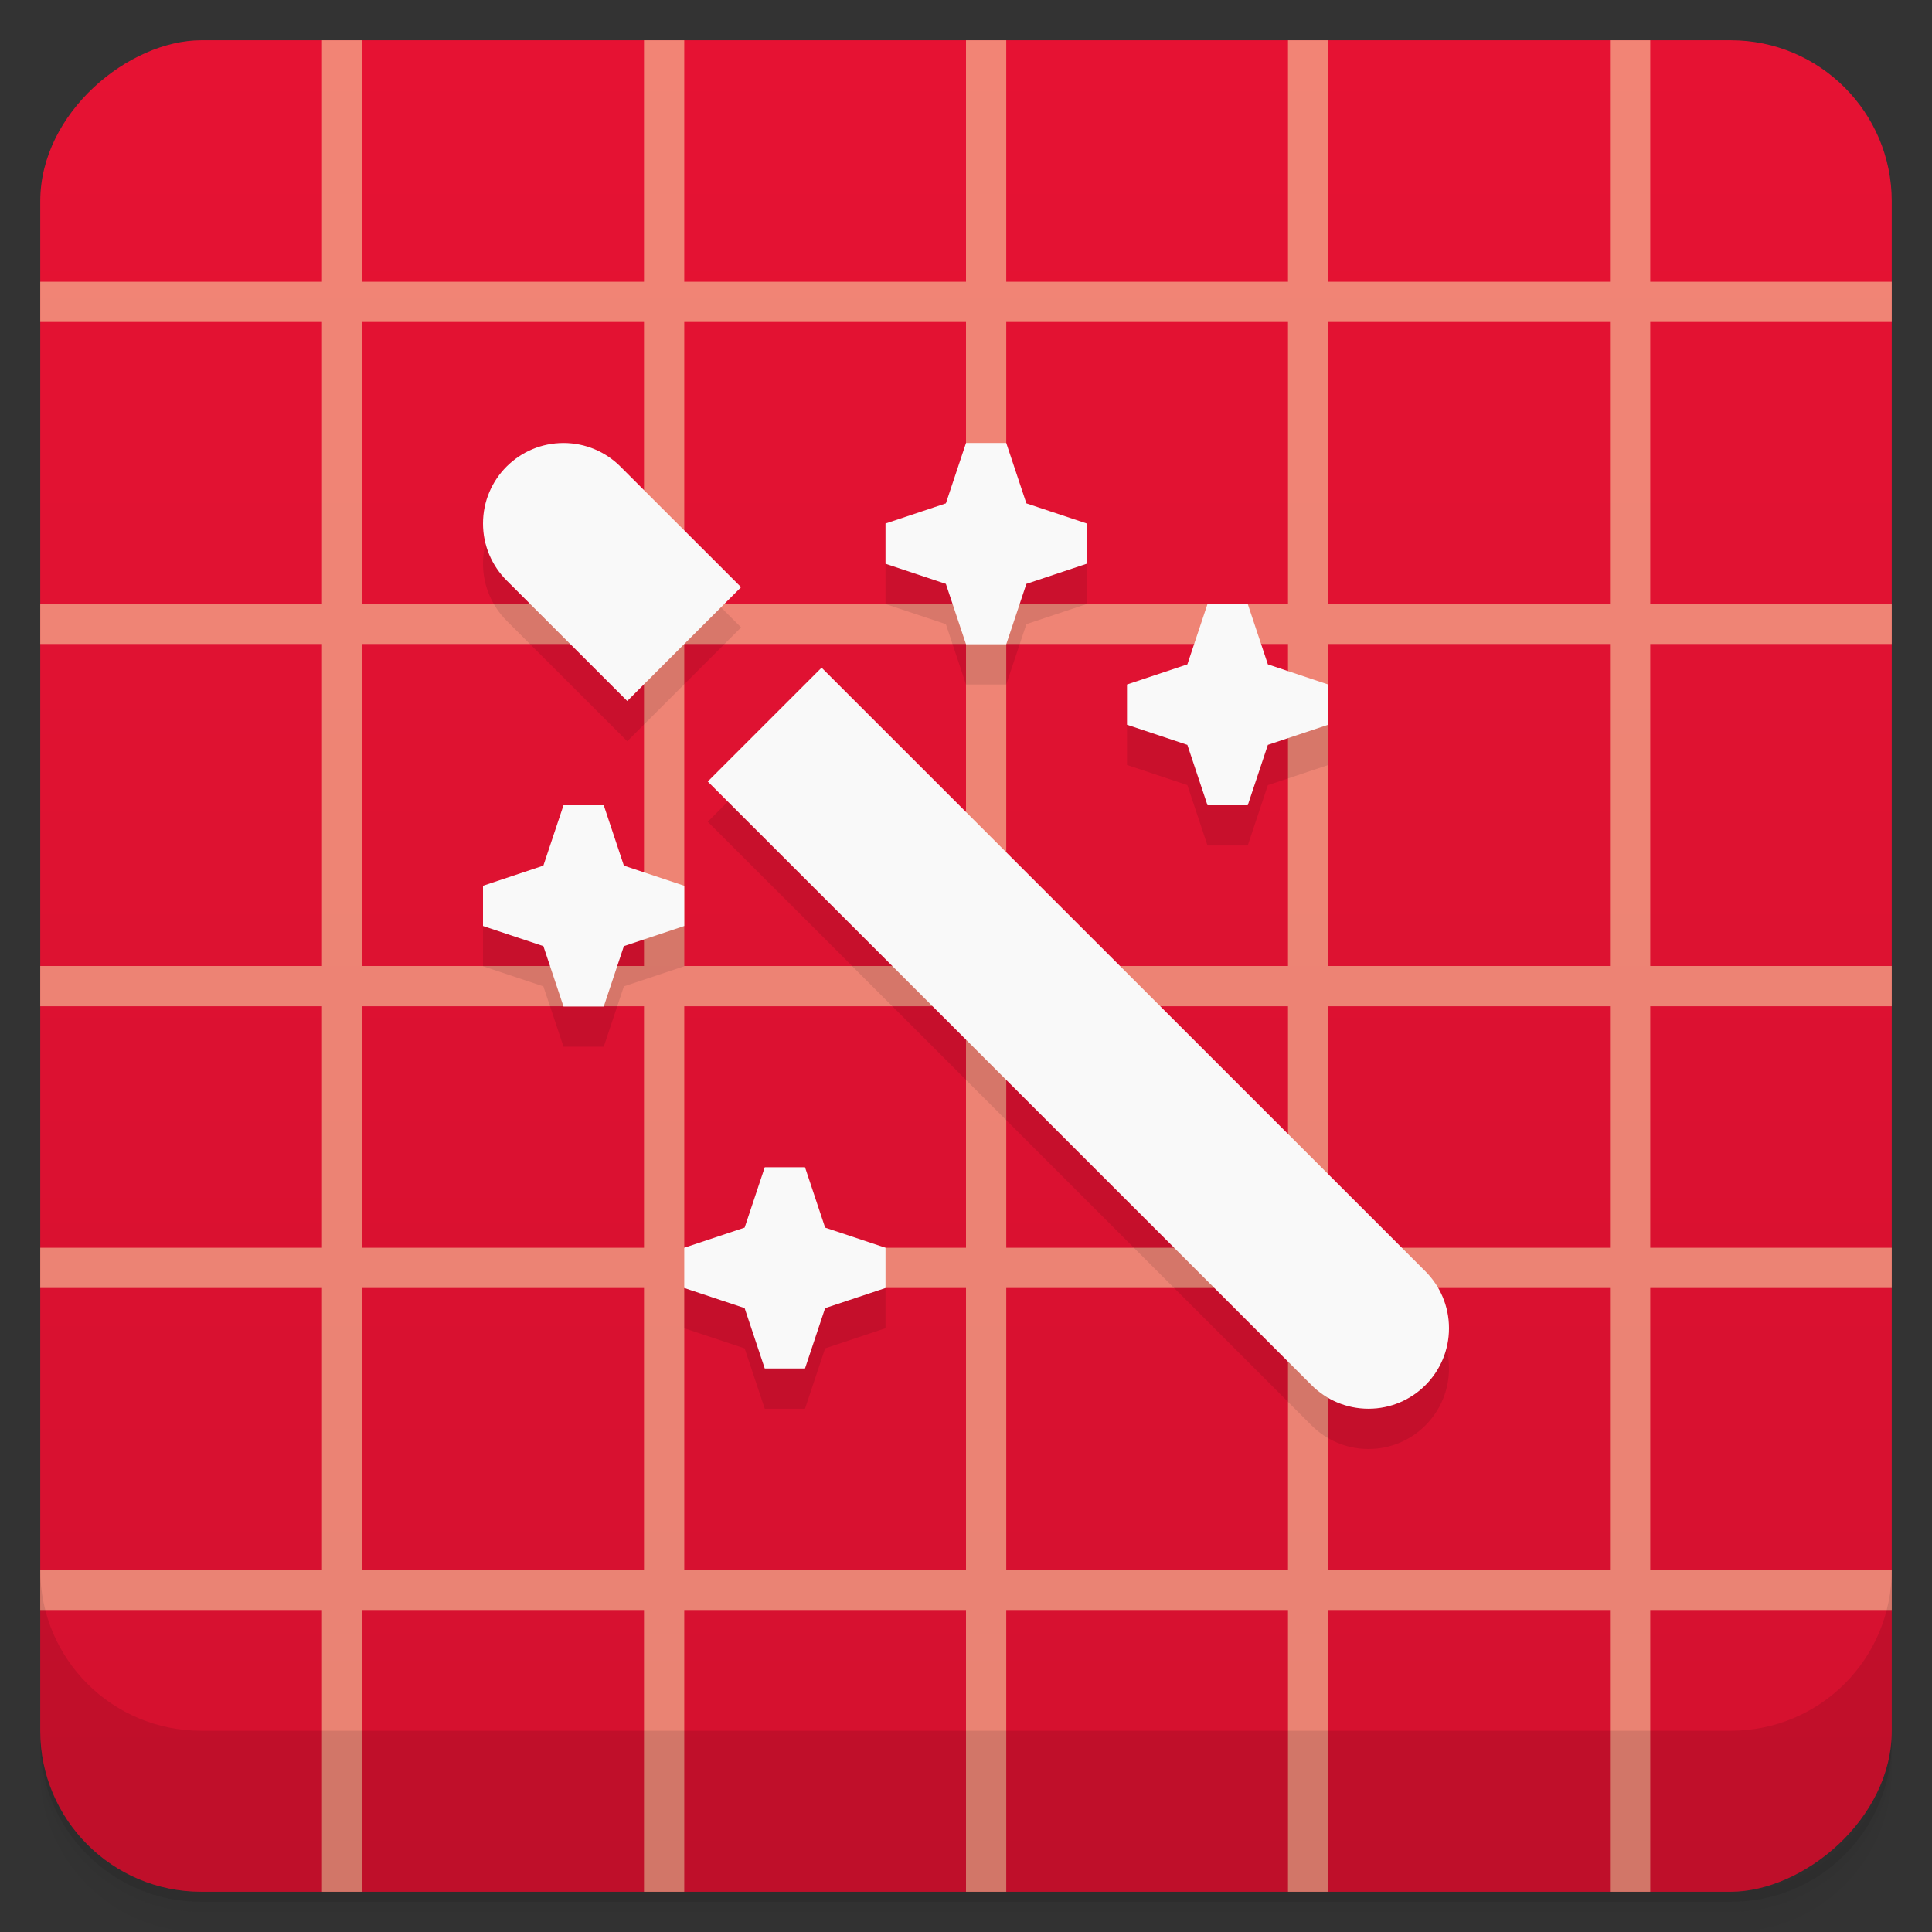 <svg width="48" height="48" version="1.1" viewBox="0 0 48 48" xmlns="http://www.w3.org/2000/svg">
 <rect x="0" y="0" width="48" height="48" fill="#333333" stroke="none"/>
 <defs>
  <linearGradient id="linearGradient4217" x1="1" x2="47" gradientTransform="translate(-48 .002)" gradientUnits="userSpaceOnUse">
   <stop style="stop-color:#d4112f" offset="0"/>
   <stop style="stop-color:#e61233" offset="1"/>
  </linearGradient>
 </defs>
 <path d="m1 43v0.25c0 2.216 1.784 4 4 4h38c2.216 0 4-1.784 4-4v-0.25c0 2.216-1.784 4-4 4h-38c-2.216 0-4-1.784-4-4zm0 0.5v0.5c0 2.216 1.784 4 4 4h38c2.216 0 4-1.784 4-4v-0.5c0 2.216-1.784 4-4 4h-38c-2.216 0-4-1.784-4-4z" style="opacity:.02"/>
 <path d="m1 43.25v0.25c0 2.216 1.784 4 4 4h38c2.216 0 4-1.784 4-4v-0.25c0 2.216-1.784 4-4 4h-38c-2.216 0-4-1.784-4-4z" style="opacity:.05"/>
 <path d="m1 43v0.25c0 2.216 1.784 4 4 4h38c2.216 0 4-1.784 4-4v-0.25c0 2.216-1.784 4-4 4h-38c-2.216 0-4-1.784-4-4z" style="opacity:.1"/>
 <rect transform="rotate(-90)" x="-47" y="1" width="46" height="46" rx="4" style="fill:url(#linearGradient4217)"/>
 <path d="m8 1v6h-7v1h7v7h-7v1h7v8h-7v1h7v6h-7v1h7v7h-7v1h7v7h1v-7h7v7h1v-7h7v7h1v-7h7v7h1v-7h7v7h1v-7h6v-1h-6v-7h6v-1h-6v-6h6v-1h-6v-8h6v-1h-6v-7h6v-1h-6v-6h-1v6h-7v-6h-1v6h-7v-6h-1v6h-7v-6h-1v6h-7v-6zm1 7h7v7h-7zm8 0h7v7h-7zm8 0h7v7h-7zm8 0h7v7h-7zm-24 8h7v8h-7zm8 0h7v8h-7zm8 0h7v8h-7zm8 0h7v8h-7zm-24 9h7v6h-7zm8 0h7v6h-7zm8 0h7v6h-7zm8 0h7v6h-7zm-24 7h7v7h-7zm8 0h7v7h-7zm8 0h7v7h-7zm8 0h7v7h-7z" style="fill-opacity:.502;fill:#fdf6b7"/>
 <g transform="translate(0,-1004.4)">
  <path d="m1 1043.4v4c0 2.216 1.784 4 4 4h38c2.216 0 4-1.784 4-4v-4c0 2.216-1.784 4-4 4h-38c-2.216 0-4-1.784-4-4z" style="opacity:.1"/>
 </g>
 <path d="m14 12.006c-1.105 0-2 0.895-2 2 0 0.552 0.224 1.052 0.586 1.414l2.998 2.996 2.828-2.828-2.998-2.996c-0.362-0.362-0.862-0.586-1.414-0.586zm10 0-0.5 1.5-1.5 0.5v1l1.5 0.5 0.5 1.5h1l0.5-1.5 1.5-0.5v-1l-1.5-0.5-0.5-1.5zm6 4-0.5 1.5-1.5 0.5v1l1.5 0.5 0.5 1.5h1l0.5-1.5 1.5-0.5v-1l-1.5-0.5-0.5-1.5zm-9.588 1.582-2.828 2.828 15.002 14.998c0.362 0.362 0.862 0.586 1.414 0.586 1.105 0 2-0.895 2-2 0-0.552-0.224-1.052-0.586-1.414zm-6.412 3.418-0.5 1.5-1.5 0.5v1l1.5 0.5 0.5 1.5h1l0.5-1.5 1.5-0.5v-1l-1.5-0.5-0.5-1.5zm5 8.994-0.5 1.5-1.5 0.5v1l1.5 0.5 0.5 1.5h1l0.5-1.5 1.5-0.5v-1l-1.5-0.5-0.5-1.5z" style="opacity:.1;paint-order:normal"/>
 <path d="m14 11.006c-1.105 0-2 0.895-2 2 0 0.552 0.224 1.052 0.586 1.414l2.998 2.996 2.828-2.828-2.998-2.996c-0.362-0.362-0.862-0.586-1.414-0.586zm10 0-0.5 1.5-1.5 0.5v1l1.5 0.5 0.5 1.5h1l0.5-1.5 1.5-0.5v-1l-1.5-0.5-0.5-1.5zm6 4-0.5 1.5-1.5 0.5v1l1.5 0.5 0.5 1.5h1l0.5-1.5 1.5-0.5v-1l-1.5-0.5-0.5-1.5zm-9.588 1.582-2.828 2.828 15.002 14.998c0.362 0.362 0.862 0.586 1.414 0.586 1.105 0 2-0.895 2-2 0-0.552-0.224-1.052-0.586-1.414zm-6.412 3.418-0.5 1.5-1.5 0.5v1l1.5 0.5 0.5 1.5h1l0.5-1.5 1.5-0.5v-1l-1.5-0.5-0.5-1.5zm5 8.994-0.5 1.5-1.5 0.5v1l1.5 0.5 0.5 1.5h1l0.5-1.5 1.5-0.5v-1l-1.5-0.5-0.5-1.5z" style="fill:#f9f9f9;paint-order:normal"/>
</svg>
